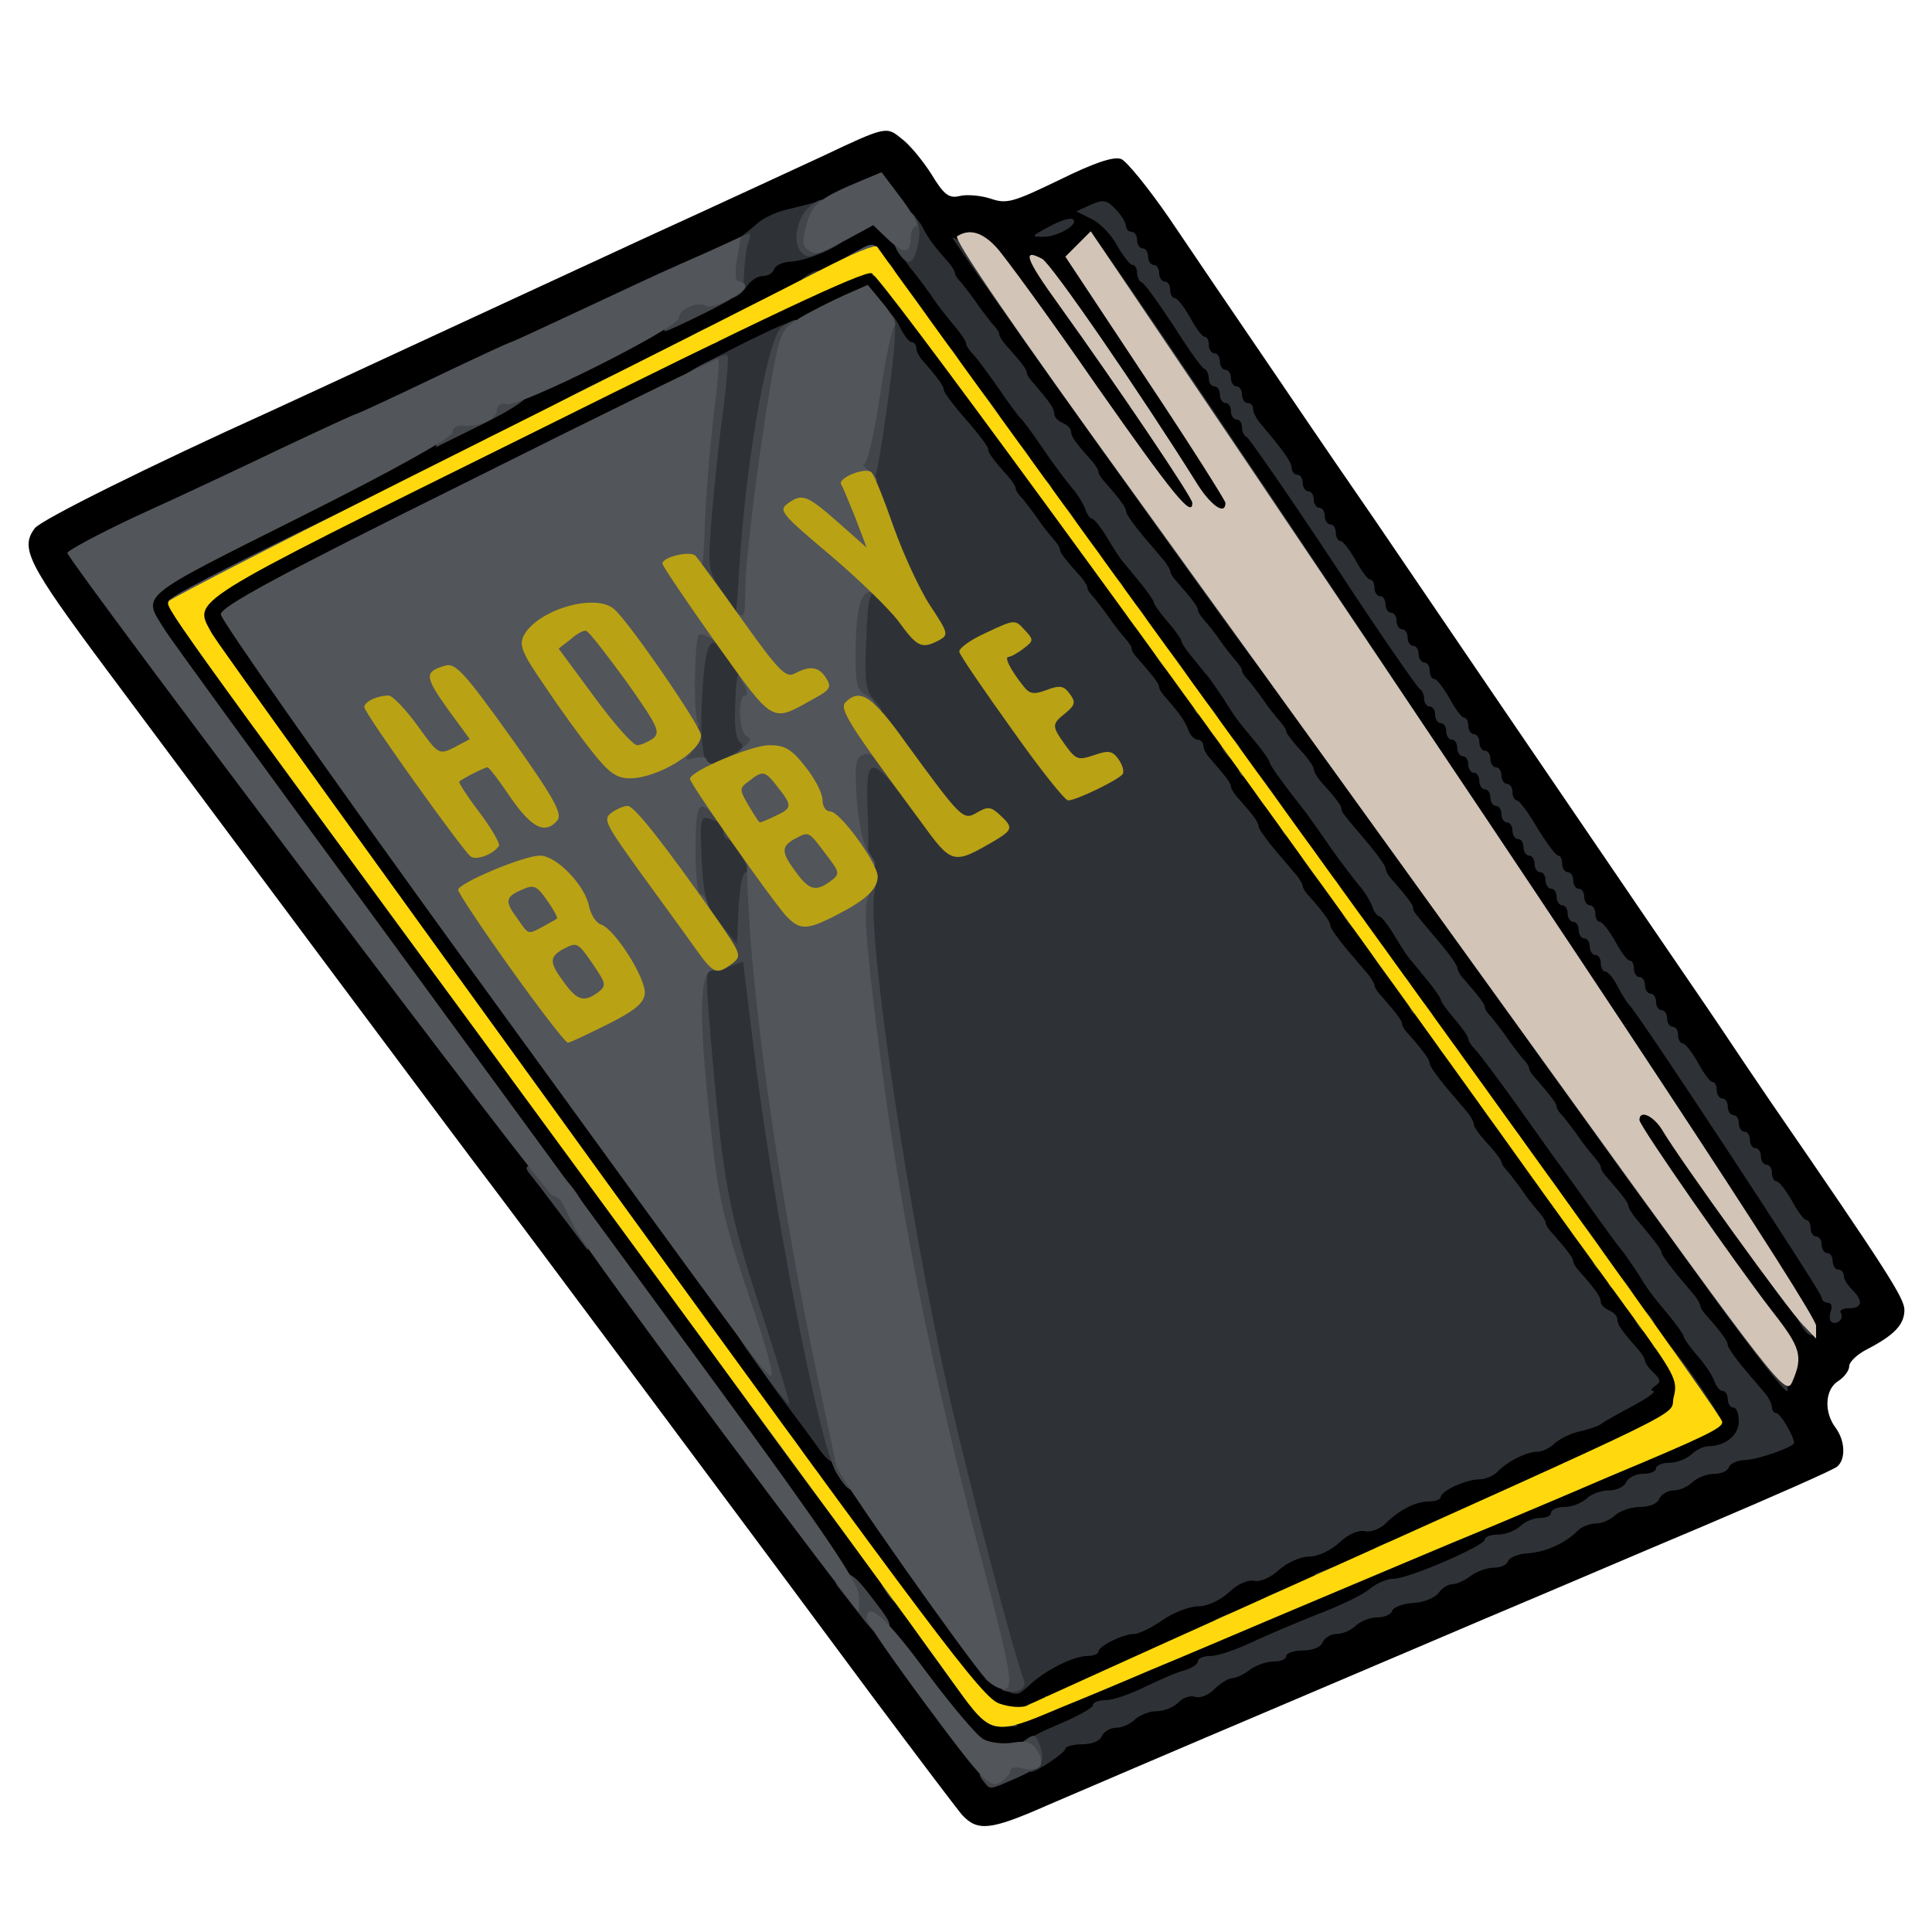 <?xml version="1.0" encoding="utf-8"?>
<!DOCTYPE svg PUBLIC "-//W3C//DTD SVG 1.0//EN" "http://www.w3.org/TR/2001/REC-SVG-20010904/DTD/svg10.dtd">
<svg version="1.0" xmlns="http://www.w3.org/2000/svg" width="50px" height="50px" viewBox="0 0 350 350" preserveAspectRatio="xMidYMid meet">
 <g fill="#000000">
  <path d="M174.3 328.8 c-1.1 -1.3 -8.5 -11.1 -16.5 -21.8 -21.7 -29.3 -65.4 -87.9 -69.3 -93 -3.7 -4.8 -45.3 -60.6 -69.2 -92.7 -14.3 -19.2 -15.7 -22 -13 -25.6 1.1 -1.5 20.8 -11.3 42.7 -21.2 5.2 -2.4 16.7 -7.7 25.5 -11.8 8.8 -4.1 27.5 -12.7 41.5 -19.2 14 -6.4 28.9 -13.3 33 -15.2 11.6 -5.5 11.6 -5.4 14.3 -3.2 1.4 1 3.8 3.9 5.4 6.4 2.3 3.8 3.2 4.5 5.2 4 1.2 -0.3 3.8 -0.1 5.6 0.5 2.9 1 4.1 0.6 12.4 -3.4 6.3 -3.1 9.8 -4.3 11.2 -3.8 1 0.4 4.9 5.2 8.7 10.7 3.7 5.5 12.6 18.6 19.7 29 7.1 10.5 15 22 17.5 25.6 7.4 10.9 31.9 46.9 49.3 72.4 4.9 7.2 10.9 15.9 13.3 19.5 2.4 3.6 6.5 9.7 9.1 13.5 21.2 30.8 24.3 35.7 24.3 37.8 0 2.7 -1.9 4.6 -6.7 7.1 -1.8 0.9 -3.3 2.3 -3.3 3.1 0 0.8 -0.9 2 -2 2.7 -2.4 1.5 -2.6 5.6 -0.5 8.4 1.8 2.4 1.9 5.8 0.3 7.1 -0.7 0.6 -11.6 5.4 -24.3 10.8 -12.6 5.3 -27.5 11.7 -33 14 -5.5 2.3 -25.1 10.7 -43.5 18.5 -18.4 7.8 -37.5 16 -42.4 18.1 -10.2 4.5 -12.5 4.7 -15.3 1.7z m10.7 -27.6 c0 -1.1 6.6 -4.2 9 -4.2 1.1 0 2 -0.4 2 -0.8 0 -1 4.5 -3.2 6.5 -3.2 0.8 0 3.1 -1.1 5.1 -2.5 2 -1.4 4.9 -2.5 6.5 -2.5 1.6 0 3.9 -1.1 5.5 -2.5 1.5 -1.4 3.9 -2.5 5.3 -2.5 1.5 0 3.4 -0.9 4.4 -2 1 -1.2 2.9 -2 4.6 -2 1.8 0 4.1 -1 5.7 -2.5 1.5 -1.4 3.9 -2.5 5.5 -2.5 1.5 0 3.2 -0.6 3.6 -1.4 1.1 -1.8 4.7 -3.6 7.2 -3.6 1.2 0 2.1 -0.4 2.1 -0.8 0 -1.1 4.6 -3.2 7 -3.2 1 0 2.5 -0.6 3.2 -1.3 1.9 -2 5.4 -3.7 7.3 -3.7 0.9 0 2.3 -0.7 3.1 -1.5 0.9 -0.8 2.7 -1.7 4.2 -2.1 1.5 -0.3 3.4 -0.9 4.2 -1.5 0.8 -0.5 3 -1.7 4.8 -2.6 4.2 -2.2 4.2 -2.5 -0.5 -7.8 -0.7 -0.7 -1.3 -1.9 -1.3 -2.5 0 -0.6 -0.7 -1.3 -1.5 -1.6 -0.8 -0.4 -1.5 -1 -1.5 -1.5 0 -0.9 -0.8 -2.1 -3.7 -5.4 -0.7 -0.7 -1.3 -1.6 -1.3 -2 0 -0.6 -1 -1.9 -3.7 -5 -0.7 -0.7 -1.3 -1.6 -1.3 -2 0 -0.4 -0.6 -1.2 -1.2 -1.9 -0.7 -0.8 -2 -2.4 -2.8 -3.6 -0.8 -1.2 -2.1 -2.8 -2.7 -3.6 -0.7 -0.7 -1.3 -1.5 -1.3 -1.9 0 -0.3 -1.1 -1.8 -2.5 -3.3 -1.4 -1.5 -2.5 -3 -2.5 -3.5 0 -0.4 -0.5 -1.3 -1 -2 -0.6 -0.7 -2.4 -2.8 -4 -4.7 -1.6 -1.9 -3 -3.9 -3 -4.3 0 -0.7 -0.9 -2 -3.7 -5.2 -0.7 -0.7 -1.3 -1.6 -1.3 -2 0 -0.6 -1 -1.9 -3.7 -5 -0.7 -0.7 -1.3 -1.6 -1.3 -2 0 -0.3 -0.5 -1.1 -1 -1.8 -0.6 -0.7 -2.4 -2.8 -4 -4.7 -1.6 -1.9 -3 -3.9 -3 -4.3 0 -0.7 -0.9 -2 -3.7 -5.2 -0.7 -0.7 -1.3 -1.6 -1.3 -2 0 -0.3 -0.5 -1.1 -1 -1.8 -0.6 -0.7 -2.4 -2.8 -4 -4.7 -1.6 -1.9 -3 -3.9 -3 -4.3 0 -0.7 -0.9 -2 -3.7 -5.2 -0.7 -0.7 -1.3 -1.6 -1.3 -2 0 -0.6 -1 -1.9 -3.7 -5 -0.7 -0.7 -1.3 -1.8 -1.3 -2.4 0 -0.6 -0.5 -1.1 -1 -1.1 -0.6 0 -1.4 -0.8 -1.7 -1.7 -0.7 -1.8 -1.5 -2.9 -4 -5.8 -0.7 -0.7 -1.3 -1.6 -1.3 -2 0 -0.6 -1 -1.9 -3.7 -5 -0.7 -0.7 -1.3 -1.6 -1.3 -2 0 -0.4 -0.6 -1.2 -1.2 -1.9 -0.7 -0.8 -2 -2.4 -2.8 -3.6 -0.8 -1.2 -2.1 -2.8 -2.7 -3.6 -0.7 -0.7 -1.3 -1.5 -1.3 -1.9 0 -0.6 -1 -1.9 -3.7 -5 -0.7 -0.7 -1.3 -1.6 -1.3 -2 0 -0.4 -0.6 -1.2 -1.2 -1.9 -0.7 -0.8 -2 -2.4 -2.8 -3.6 -0.8 -1.2 -2.1 -2.8 -2.7 -3.6 -0.7 -0.7 -1.3 -1.5 -1.3 -1.9 0 -0.6 -1 -1.9 -3.7 -5 -0.7 -0.7 -1.3 -1.7 -1.3 -2.2 0 -0.4 -1.8 -2.8 -4 -5.3 -2.2 -2.5 -4 -4.9 -4 -5.3 0 -0.7 -0.9 -2 -3.7 -5.2 -0.7 -0.7 -1.3 -1.8 -1.3 -2.4 0 -0.6 -0.3 -1.1 -0.7 -1.1 -0.5 0 -1.9 -1.8 -3.3 -4 -1.3 -2.2 -2.9 -4 -3.5 -4 -1.5 -0.1 -110.5 54.3 -110.5 55.1 0 0.7 100.8 140.2 105.8 146.4 0.4 0.6 2.3 3.3 4.2 6 3.1 4.5 18.7 26.2 24.7 34.3 2.2 2.9 5.3 4.3 5.3 2.4z m110.9 -102.4 c1.4 -0.2 -5.6 -11.4 -32.3 -51.4 -18.8 -28.1 -35.1 -52.4 -36.3 -54 -2.1 -2.7 -2.2 -2.8 -2.3 -0.7 0 1.9 -0.6 2.2 -5 2.5 l-5.1 0.3 7.5 10.5 c4.2 5.8 7.9 11 8.4 11.5 0.4 0.6 6.1 8.4 12.6 17.5 47.9 66.5 50.1 69.4 50.4 66.7 0.2 -1.5 1 -2.7 2.1 -2.9z m-218.4 -121.4 c51.4 -25.9 56 -28.3 55.2 -29.1 -0.4 -0.3 -8.5 3.3 -27.5 12.3 -5.2 2.4 -9.5 4.4 -9.7 4.4 -0.2 0 -6.5 2.9 -14 6.5 -7.5 3.6 -13.8 6.5 -14 6.5 -0.2 0 -5.4 2.4 -11.6 5.4 -6.3 2.9 -14.4 6.8 -18.1 8.5 -3.8 1.7 -9.7 4.5 -13.3 6.1 l-6.6 3.1 2.8 3.9 c2.7 3.7 2.8 3.8 3.3 1.5 0.4 -1.9 9.1 -6.6 53.5 -29.1z m69 -34.8 c6 -2.5 3.9 -3 -3.7 -0.9 -1.9 0.5 -2.5 2.3 -0.8 2.3 0.6 0 2.6 -0.7 4.5 -1.4z"/>
 </g>
 <g fill="#2e3237">
  <path d="M185.7 320.3 c-0.4 -0.3 -0.7 -1.6 -0.7 -2.8 0 -1.8 1.3 -2.8 6.5 -5 3.6 -1.5 6.5 -3.1 6.5 -3.6 0 -0.5 1 -0.9 2.3 -0.9 1.3 0 4.5 -1.1 7.1 -2.4 2.7 -1.3 5.9 -2.7 7.2 -3 1.3 -0.4 2.4 -1.1 2.4 -1.6 0 -0.6 1 -1 2.3 -1 1.3 0 4.5 -1.1 7.3 -2.4 2.7 -1.3 8.2 -3.6 12.2 -5.2 4 -1.5 8.3 -3.6 9.4 -4.6 1.2 -1 3.1 -1.8 4.3 -1.8 2.7 0 16.5 -6 16.5 -7.1 0 -0.5 1.1 -0.9 2.4 -0.9 1.4 0 3.1 -0.7 4 -1.5 0.8 -0.8 2.4 -1.5 3.5 -1.5 1.2 0 2.1 -0.4 2.1 -1 0 -0.5 1.1 -1 2.4 -1 1.4 0 3.1 -0.7 4 -1.5 0.8 -0.8 2.6 -1.5 4.1 -1.5 1.4 0 2.8 -0.7 3.1 -1.5 0.4 -0.8 1.7 -1.5 3 -1.5 1.3 0 2.4 -0.4 2.4 -1 0 -0.5 1.1 -1 2.4 -1 1.4 0 3.1 -0.7 4 -1.5 0.8 -0.8 2.2 -1.5 3.1 -1.5 3 0 5.5 -2 5.5 -4.5 0 -1.4 -0.4 -2.5 -1 -2.5 -0.5 0 -1 -0.7 -1 -1.5 0 -0.8 -0.4 -1.5 -0.9 -1.5 -0.5 0 -1.2 -0.8 -1.5 -1.7 -0.3 -1 -1.7 -3.1 -3.1 -4.7 -1.4 -1.6 -2.5 -3.2 -2.5 -3.5 0 -0.3 -1.1 -1.9 -2.5 -3.6 -3.5 -4.2 -3.8 -4.6 -5.9 -8 -1.1 -1.6 -2.3 -3.4 -2.8 -4 -0.5 -0.5 -3 -4 -5.6 -7.6 -2.6 -3.7 -5.5 -7.7 -6.5 -9 -0.9 -1.3 -4.3 -6 -7.4 -10.4 -3.2 -4.4 -6.3 -8.6 -7 -9.3 -0.7 -0.7 -1.3 -1.6 -1.3 -2 0 -0.4 -1.1 -2 -2.5 -3.6 -1.4 -1.6 -2.5 -3.2 -2.5 -3.5 0 -0.3 -1.1 -1.9 -2.5 -3.6 -1.3 -1.6 -2.8 -3.4 -3.3 -4 -0.4 -0.5 -1.7 -2.5 -2.7 -4.2 -1.1 -1.8 -2.3 -3.3 -2.6 -3.3 -0.4 0 -1 -0.8 -1.3 -1.8 -0.4 -1 -1.4 -2.7 -2.4 -3.8 -0.9 -1.1 -3.3 -4.2 -5.2 -6.9 -1.9 -2.8 -3.8 -5.4 -4.2 -6 -4.1 -5.2 -6.8 -8.9 -6.8 -9.4 0 -0.3 -1.1 -1.9 -2.5 -3.6 -3.5 -4.2 -3.8 -4.6 -5.9 -8 -1.1 -1.6 -2.3 -3.4 -2.8 -4 -0.5 -0.5 -1.7 -2.1 -2.8 -3.4 -1.1 -1.3 -2 -2.7 -2 -3 0 -0.3 -1.1 -1.9 -2.5 -3.5 -1.4 -1.6 -2.5 -3.2 -2.5 -3.5 0 -0.3 -1.1 -1.9 -2.5 -3.6 -1.3 -1.6 -2.8 -3.4 -3.3 -4 -0.4 -0.5 -1.7 -2.5 -2.7 -4.2 -1.1 -1.8 -2.3 -3.3 -2.6 -3.3 -0.4 0 -1 -0.8 -1.3 -1.8 -0.4 -1 -1.4 -2.7 -2.4 -3.8 -0.9 -1.1 -3.3 -4.2 -5.1 -6.9 -1.9 -2.8 -3.7 -5.2 -4 -5.5 -0.4 -0.3 -2.2 -2.7 -4.1 -5.5 -1.9 -2.7 -4 -5.6 -4.7 -6.3 -0.7 -0.7 -1.3 -1.6 -1.3 -2 0 -0.4 -1 -1.9 -2.3 -3.4 -1.2 -1.4 -2.9 -3.6 -3.7 -4.8 -0.8 -1.2 -2.7 -3.8 -4.2 -5.6 -2 -2.7 -2.5 -4.1 -1.9 -6.1 0.9 -3.5 2.7 -4 4.2 -1.2 1.1 2.2 2.1 3.5 4.7 6.4 0.6 0.7 1.2 1.6 1.2 2 0 0.4 0.6 1.2 1.3 1.9 0.6 0.8 1.9 2.4 2.7 3.6 0.8 1.2 2.1 2.8 2.7 3.6 0.7 0.7 1.3 1.5 1.3 1.9 0 0.4 0.6 1.3 1.2 2 2.8 3.1 3.8 4.4 3.8 5 0 0.4 0.6 1.3 1.3 2 2.9 3.4 3.7 4.5 3.7 5.5 0 0.6 0.7 1.3 1.5 1.6 0.8 0.4 1.5 1 1.5 1.5 0 0.9 0.8 2.1 3.8 5.4 0.6 0.7 1.2 1.6 1.2 2 0 0.4 0.6 1.3 1.3 2 2.8 3.2 3.7 4.5 3.7 5.2 0 0.4 1.4 2.4 3 4.3 1.6 1.9 3.4 4 4 4.7 0.5 0.7 1 1.5 1 1.8 0 0.4 0.6 1.3 1.3 2 2.7 3.1 3.7 4.4 3.7 5 0 0.4 0.6 1.2 1.2 1.9 0.7 0.8 2 2.4 2.8 3.6 0.8 1.2 2.1 2.8 2.8 3.6 0.6 0.7 1.2 1.5 1.2 1.9 0 0.4 0.6 1.2 1.3 1.9 0.6 0.8 1.9 2.4 2.7 3.6 0.8 1.2 2.1 2.8 2.8 3.6 0.6 0.7 1.2 1.5 1.2 1.9 0 0.3 1.1 1.8 2.5 3.3 1.4 1.5 2.5 3.1 2.5 3.5 0 0.5 0.6 1.5 1.2 2.2 2.7 3 3.8 4.4 3.8 5 0 0.6 0.1 0.7 5 6.5 1.6 1.9 3 3.9 3 4.3 0 0.5 0.6 1.5 1.3 2.2 2.6 3 3.7 4.4 3.7 5 0 0.6 0.1 0.7 5 6.5 1.6 1.9 3 3.9 3 4.3 0 0.5 0.6 1.5 1.3 2.2 2.7 3.1 3.7 4.4 3.7 5 0 0.4 0.6 1.2 1.3 1.9 0.6 0.8 1.9 2.4 2.7 3.6 0.8 1.2 2.1 2.8 2.7 3.6 0.7 0.7 1.3 1.5 1.3 1.9 0 0.4 0.6 1.3 1.3 2 2.7 3.1 3.7 4.4 3.7 5 0 0.4 0.6 1.2 1.3 1.9 0.6 0.8 1.9 2.4 2.7 3.6 0.8 1.2 2.1 2.8 2.8 3.6 0.6 0.7 1.2 1.5 1.2 1.9 0 0.4 0.6 1.3 1.3 2 2.6 3 3.7 4.4 3.7 5 0 0.3 0.5 1.1 1 1.8 3.7 4.4 5 6.1 5 6.6 0 0.5 1.7 2.8 6 7.8 0.5 0.7 1 1.5 1 1.8 0 0.4 0.6 1.3 1.3 2 2.8 3.2 3.7 4.5 3.7 5.2 0 0.4 1.4 2.4 3 4.3 1.6 1.9 3.4 4 4 4.7 0.5 0.7 1 1.7 1 2.3 0 0.5 0.4 1 0.8 1 0.7 0 3.2 4.2 3.2 5.4 0 0.7 -6.4 3 -8.8 3.1 -1.4 0 -2.7 0.6 -3 1.3 -0.2 0.7 -1.4 1.2 -2.7 1.2 -1.3 0 -3 0.7 -3.9 1.5 -0.8 0.8 -2.3 1.5 -3.4 1.5 -1.1 0 -2.2 0.7 -2.6 1.5 -0.3 0.9 -1.8 1.5 -3.5 1.5 -1.6 0 -3.6 0.7 -4.5 1.5 -0.8 0.8 -2.4 1.5 -3.5 1.5 -1.1 0 -2.6 0.6 -3.3 1.3 -2.2 2.3 -5.9 3.9 -9.1 4.1 -1.7 0.1 -3.3 0.8 -3.5 1.4 -0.2 0.7 -1.4 1.2 -2.6 1.2 -1.2 0 -3.1 0.7 -4.2 1.5 -1 0.8 -2.5 1.5 -3.3 1.5 -0.8 0 -1.9 0.7 -2.5 1.6 -0.7 0.9 -2.7 1.7 -4.6 1.8 -1.9 0.1 -3.6 0.8 -3.8 1.4 -0.2 0.7 -1.4 1.2 -2.7 1.2 -1.3 0 -3 0.7 -3.9 1.5 -0.8 0.8 -2.3 1.5 -3.4 1.5 -1.1 0 -2.2 0.7 -2.6 1.5 -0.3 0.9 -1.8 1.5 -3.6 1.5 -1.6 0 -3 0.5 -3 1 0 0.6 -1 1 -2.3 1 -1.3 0 -3.2 0.7 -4.3 1.5 -1 0.8 -2.5 1.5 -3.1 1.5 -0.7 0 -2.2 0.9 -3.3 2 -1.1 1.1 -2.6 1.7 -3.5 1.4 -0.8 -0.3 -2.2 0.1 -3 1 -0.9 0.9 -2.7 1.6 -4 1.6 -1.3 0 -3 0.7 -3.9 1.5 -0.8 0.8 -2.3 1.5 -3.4 1.5 -1.1 0 -2.2 0.7 -2.6 1.5 -0.3 0.9 -1.8 1.5 -3.6 1.5 -1.6 0 -3 0.4 -3 0.8 0 0.7 -5.2 4.2 -6.2 4.2 -0.3 0 -0.8 -0.3 -1.1 -0.7z"/>
  <path d="M185.3 310.5 c0 -0.8 0.6 -1.6 1.4 -1.9 0.7 -0.3 1.3 -0.1 1.3 0.4 0 0.5 0.7 0.7 1.6 0.3 1.3 -0.5 1.3 -0.8 0.2 -1.5 -0.9 -0.6 -0.6 -0.7 0.8 -0.3 1.3 0.3 2.8 0 3.7 -1 0.9 -0.8 2.4 -1.5 3.5 -1.5 1 0 4 -1.1 6.6 -2.4 2.7 -1.3 5.9 -2.7 7.2 -3 1.3 -0.4 2.4 -1.1 2.4 -1.6 0 -0.6 1 -1 2.3 -1 1.3 0 4.5 -1.1 7.3 -2.4 2.7 -1.3 7 -3.2 9.7 -4.1 3.3 -1.3 4.7 -2.3 4.7 -3.6 0 -1.1 0.2 -1.9 0.4 -1.9 0.2 0 2.1 -0.7 4.2 -1.5 3.7 -1.5 3.8 -1.5 1.9 0.1 l-2 1.7 2 -0.8 c1.1 -0.4 3.6 -1.1 5.5 -1.5 5.5 -1.2 7 -2.1 7 -4.1 0 -1.6 0.8 -1.9 4.5 -1.9 2.5 0 4.5 -0.4 4.5 -1 0 -0.5 1.1 -1 2.4 -1 1.4 0 3.1 -0.7 4 -1.5 0.8 -0.8 2.4 -1.5 3.5 -1.5 1.2 0 2.1 -0.4 2.1 -1 0 -0.5 1.1 -1 2.4 -1 1.4 0 3.1 -0.7 4 -1.5 0.8 -0.8 2.6 -1.5 4.1 -1.5 1.4 0 2.8 -0.7 3.1 -1.5 0.4 -0.8 1.7 -1.5 3 -1.5 1.3 0 2.4 -0.4 2.4 -1 0 -0.5 1.1 -1 2.4 -1 1.4 0 3.1 -0.7 4 -1.5 0.8 -0.8 2.4 -1.5 3.6 -1.5 2.2 0 3.9 -2.8 2.3 -3.9 -0.5 -0.3 -1.8 -2 -2.8 -3.8 -1 -1.8 -2.2 -3 -2.6 -2.7 -1.1 0.6 -3 -3.1 -2.1 -4.1 0.4 -0.5 0.2 -0.5 -0.5 -0.1 -1.5 0.8 -2.8 -1.3 -1.5 -2.6 0.6 -0.6 2.9 1.8 6.6 7 3.1 4.4 5.6 8.4 5.6 8.9 0 1.2 -0.7 1.5 -46 20.6 -25.2 10.6 -53 22.3 -61 25.7 -7 3 -19.2 8 -19.5 8 -0.1 0 -0.2 -0.7 -0.2 -1.5z"/>
  <path d="M182.3 306.3 c-0.7 -0.2 -1.3 -1.1 -1.3 -1.8 0 -0.7 -2 -8.9 -4.5 -18.2 -13 -48.6 -20.8 -96 -22.2 -135 l-0.6 -18.3 2.3 0 2.4 0 -2.8 -2.9 -2.7 -2.8 0.8 -11.4 0.8 -11.4 3.2 -0.3 3.2 -0.3 -2.4 -6.6 c-3 -7.8 -3.1 -13.3 -0.7 -28.7 1.8 -11.3 3.2 -13.8 5.3 -9.2 0.7 1.4 1.6 2.6 2.1 2.6 0.4 0 0.8 0.5 0.8 1.1 0 0.6 0.6 1.7 1.3 2.4 2.8 3.2 3.7 4.5 3.7 5.2 0 0.4 1.8 2.8 4 5.3 2.2 2.5 4 4.9 4 5.3 0 0.7 0.9 2 3.8 5.2 0.6 0.7 1.2 1.6 1.2 2 0 0.4 0.6 1.2 1.3 1.9 0.6 0.8 1.9 2.4 2.7 3.6 0.8 1.2 2.1 2.8 2.8 3.6 0.6 0.7 1.2 1.5 1.2 1.9 0 0.6 1 1.9 3.8 5 0.6 0.7 1.2 1.6 1.2 2 0 0.4 0.6 1.2 1.3 1.9 0.6 0.8 1.9 2.4 2.7 3.6 0.8 1.2 2.1 2.8 2.8 3.6 0.6 0.7 1.2 1.5 1.2 1.9 0 0.4 0.6 1.3 1.3 2 2.7 3.1 3.7 4.4 3.7 5 0 0.4 0.6 1.3 1.3 2 2.5 2.9 3.3 4 4 5.8 0.3 0.9 1.1 1.7 1.7 1.7 0.5 0 1 0.5 1 1.1 0 0.6 0.6 1.7 1.3 2.4 2.7 3.1 3.7 4.4 3.7 5 0 0.4 0.6 1.3 1.2 2 2.9 3.2 3.8 4.5 3.8 5.2 0 0.4 1.4 2.4 3 4.3 1.6 1.9 3.4 4 4 4.7 0.5 0.7 1 1.5 1 1.8 0 0.4 0.6 1.3 1.3 2 2.8 3.2 3.7 4.5 3.7 5.2 0 0.4 1.4 2.4 3 4.3 1.6 1.9 3.4 4 4 4.7 0.5 0.7 1 1.5 1 1.8 0 0.4 0.6 1.3 1.3 2 2.7 3.1 3.7 4.4 3.7 5 0 0.4 0.6 1.3 1.3 2 2.8 3.2 3.7 4.5 3.7 5.2 0 0.4 1.4 2.4 3 4.3 1.6 1.9 3.4 4 4 4.7 0.5 0.7 1 1.6 1 2 0 0.5 1.1 2 2.5 3.5 1.4 1.5 2.5 3 2.5 3.3 0 0.4 0.6 1.2 1.3 1.9 0.6 0.8 1.9 2.4 2.7 3.6 0.8 1.2 2.1 2.8 2.8 3.6 0.6 0.7 1.2 1.5 1.2 1.9 0 0.4 0.6 1.3 1.3 2 2.7 3.1 3.7 4.4 3.7 5 0 0.4 0.6 1.3 1.3 2 2.9 3.3 3.7 4.5 3.7 5.4 0 0.5 0.7 1.1 1.5 1.5 0.8 0.3 1.5 1 1.5 1.6 0 1 0.8 2.1 3.8 5.5 0.6 0.7 1.2 1.6 1.2 2 0 0.4 0.7 1.4 1.6 2.2 1.3 1.3 1.3 1.7 0.2 2.4 -0.7 0.5 -0.8 0.9 -0.3 0.9 0.6 0.1 -1 1.2 -3.5 2.6 -2.5 1.3 -5.2 2.8 -6 3.4 -0.8 0.5 -2.7 1.1 -4.2 1.4 -1.5 0.4 -3.3 1.3 -4.2 2.1 -0.8 0.8 -2.2 1.5 -3.1 1.5 -1.9 0 -5.4 1.7 -7.3 3.7 -0.7 0.7 -2.2 1.3 -3.2 1.3 -2.4 0 -7 2.1 -7 3.2 0 0.4 -0.9 0.8 -2.1 0.8 -2.4 0 -5.4 1.5 -7.9 4 -1 1 -2.7 1.6 -3.7 1.4 -1.1 -0.3 -3 0.5 -4.6 2 -1.6 1.5 -4 2.6 -5.6 2.6 -1.6 0 -3.9 1.1 -5.4 2.4 -1.5 1.4 -3.4 2.2 -4.4 2 -1.1 -0.3 -3 0.5 -4.6 2 -1.6 1.5 -4 2.6 -5.6 2.6 -1.6 0 -4.5 1.1 -6.5 2.5 -2 1.4 -4.3 2.5 -5.1 2.5 -2 0 -6.5 2.2 -6.5 3.2 0 0.4 -0.9 0.8 -2 0.8 -2.5 0 -7.5 2.5 -10.3 5.1 -2.2 2 -2.4 2.1 -4.4 1.2z"/>
  <path d="M220 293.6 c0 -0.2 1.5 -0.9 3.3 -1.5 2.9 -1 3 -0.9 1.3 0.4 -1.8 1.4 -4.6 2 -4.6 1.1z"/>
  <path d="M229 289.6 c0 -0.2 1.5 -0.9 3.3 -1.5 2.9 -1 3 -0.9 1.3 0.4 -1.8 1.4 -4.6 2 -4.6 1.1z"/>
  <path d="M249 280.6 c0 -0.2 1.5 -0.9 3.3 -1.5 2.9 -1 3 -0.9 1.3 0.4 -1.8 1.4 -4.6 2 -4.6 1.1z"/>
  <path d="M142.3 261.4 c-1.3 -2 -2.3 -4 -2.3 -4.6 0 -1.2 5.9 6.2 6 7.5 0 1.7 -1.6 0.4 -3.7 -2.9z"/>
  <path d="M148.6 262.8 c-0.9 -1.3 -4.3 -5.9 -7.6 -10.3 -3.2 -4.4 -5.7 -8.1 -5.5 -8.3 0.2 -0.2 -0.8 -3.8 -2.1 -8 -1.3 -4.2 -3.1 -10.6 -3.9 -14.2 -1.6 -7.2 -4.5 -35.2 -4.5 -44.2 0 -5.3 0.2 -5.8 2.2 -5.8 2.1 0 2.1 0 -0.3 -2.6 -2.2 -2.3 -2.4 -3.5 -2.7 -13.5 l-0.4 -10.9 3.5 0 c4.5 0 6.7 0.9 6.7 2.6 0 0.8 0.4 1.4 0.8 1.4 0.4 0 1.5 1.3 2.5 2.9 1.8 3.2 2.3 9.1 0.7 9.1 -1.5 0 -1.2 4.8 1.5 26.1 2.9 22.2 5.3 36.5 9.5 56.2 4.1 18.9 3.9 25.3 -0.4 19.5z"/>
  <path d="M311 235.8 c-6.8 -9.5 -12.8 -17.7 -13.3 -18.3 -0.4 -0.5 -10.5 -14.5 -22.3 -31 -11.9 -16.5 -27.3 -37.9 -34.2 -47.5 -7 -9.6 -13 -17.9 -13.4 -18.5 -4 -4.9 -55.5 -77.1 -55.2 -77.4 0.4 -0.4 3.4 2.5 3.4 3.4 0 0.4 0.6 1.2 1.3 1.9 0.6 0.8 1.9 2.4 2.7 3.6 0.8 1.2 2.1 2.8 2.8 3.6 0.6 0.7 1.2 1.5 1.2 1.9 0 0.4 0.6 1.3 1.2 2 2.8 3.1 3.8 4.4 3.8 5 0 0.4 0.6 1.3 1.2 2 2.6 2.9 3.4 4 4.1 5.8 0.3 0.9 1.1 1.7 1.7 1.7 0.5 0 1 0.5 1 1.1 0 0.6 0.6 1.7 1.2 2.4 2.8 3.1 3.8 4.4 3.8 5 0 0.4 0.6 1.3 1.3 2 2.8 3.2 3.7 4.5 3.7 5.2 0 0.4 1.4 2.4 3 4.3 1.6 1.9 3.4 4 4 4.7 0.5 0.7 1 1.5 1 1.8 0 0.4 0.6 1.3 1.2 2 2.7 3 3.8 4.4 3.8 5 0 0.3 0.5 1.1 1 1.8 3.9 4.6 5 6.1 5 6.9 0 0.4 1.1 0.8 2.5 0.8 2.1 0 2.5 0.5 2.5 3.1 0 1.7 0.6 3.7 1.3 4.4 2.6 3 3.7 4.4 3.7 5 0 0.3 1.1 1.8 2.5 3.3 1.4 1.5 2.5 3.1 2.5 3.5 0 0.5 0.6 1.5 1.3 2.2 2.6 3 3.7 4.4 3.7 5 0 0.6 0.1 0.7 5 6.5 1.6 1.9 3 3.9 3 4.3 0 0.5 0.6 1.5 1.3 2.2 2.6 3 3.7 4.4 3.7 5 0 0.6 0.1 0.7 5 6.5 1.6 1.9 3 3.9 3 4.3 0 0.7 0.9 2 3.8 5.2 0.6 0.7 1.2 1.6 1.2 2 0 0.4 0.6 1.2 1.3 1.9 0.6 0.8 1.9 2.4 2.7 3.6 0.8 1.2 2.1 2.8 2.8 3.6 0.6 0.7 1.2 1.5 1.2 1.9 0 0.4 0.6 1.3 1.3 2 2.7 3.1 3.7 4.4 3.7 5 0 0.4 0.6 1.2 1.3 1.9 0.6 0.8 1.9 2.4 2.7 3.6 0.8 1.2 2.1 2.8 2.8 3.6 0.6 0.7 1.2 1.7 1.2 2.3 0 0.6 0.4 1.1 0.9 1.1 0.5 0 1.3 0.9 1.6 2 0.4 1.3 1.5 2 3.1 2 2.1 0 2.4 0.5 2.4 3.5 0 1.9 0.4 3.5 0.9 3.5 0.5 0 1.2 0.8 1.5 1.8 0.5 1.5 1.9 3.4 6.6 8.9 0.5 0.7 1 1.5 1 1.8 0 0.4 0.6 1.3 1.3 2 2.8 3.2 3.7 4.5 3.7 5.2 0 0.4 1.4 2.4 3 4.3 1.6 1.9 3.5 4.1 4.1 4.8 0.6 0.7 0.9 1.7 0.7 2.2 -0.2 0.6 -5.9 -6.8 -12.8 -16.2z"/>
  <path d="M297 240.5 c-0.9 -1.1 -1 -1.9 -0.3 -2.6 0.7 -0.7 1.4 -0.5 2.3 0.6 0.9 1.1 1 1.9 0.3 2.6 -0.7 0.7 -1.4 0.5 -2.3 -0.6z"/>
  <path d="M326.3 240.1 c-0.9 -1.4 -0.9 -2.1 -0.1 -2.3 0.9 -0.3 -31.8 -50.9 -34.1 -52.8 -0.3 -0.3 -1.2 -1.7 -2 -3.2 -0.8 -1.6 -1.8 -2.8 -2.3 -2.8 -0.4 0 -0.8 -0.7 -0.8 -1.5 0 -0.8 -0.4 -1.5 -1 -1.5 -0.5 0 -1 -0.7 -1 -1.5 0 -0.8 -0.4 -1.5 -1 -1.5 -0.5 0 -1 -0.7 -1 -1.5 0 -0.8 -0.4 -1.5 -1 -1.5 -0.5 0 -1 -0.7 -1 -1.5 0 -0.8 -0.4 -1.5 -1 -1.5 -0.5 0 -1 -0.7 -1 -1.5 0 -0.8 -0.4 -1.5 -1 -1.5 -0.5 0 -1 -0.7 -1 -1.5 0 -0.8 -0.4 -1.5 -1 -1.5 -0.5 0 -1 -0.7 -1 -1.5 0 -0.8 -0.4 -1.5 -1 -1.5 -0.5 0 -1 -0.7 -1 -1.5 0 -0.8 -0.4 -1.5 -1 -1.5 -0.5 0 -1 -0.7 -1 -1.5 0 -0.8 -0.4 -1.5 -1 -1.5 -0.5 0 -1 -0.7 -1 -1.5 0 -0.8 -0.4 -1.5 -1 -1.5 -0.5 0 -1 -0.7 -1 -1.5 0 -0.8 -0.4 -1.5 -1 -1.5 -0.5 0 -1 -0.7 -1 -1.5 0 -0.8 -0.4 -1.5 -1 -1.5 -0.5 0 -1 -0.7 -1 -1.5 0 -0.8 -0.4 -1.5 -1 -1.5 -0.5 0 -1 -0.7 -1 -1.5 0 -0.8 -0.4 -1.5 -1 -1.5 -0.5 0 -1 -0.7 -1 -1.5 0 -0.8 -0.4 -1.5 -1 -1.5 -0.5 0 -1 -0.7 -1 -1.5 0 -0.8 -0.4 -1.5 -1 -1.5 -0.5 0 -1 -0.6 -1 -1.4 0 -0.8 -0.3 -1.6 -0.7 -1.8 -0.5 -0.1 -3 -3.6 -5.7 -7.5 -3.1 -4.8 -5.5 -7.3 -6.7 -7.3 -1.4 0 -1.9 -0.7 -1.9 -3 0 -2.3 -0.4 -3 -2 -3 -1.6 0 -2 -0.7 -2 -3 0 -2.1 -2 -6 -6.2 -12.3 -3.4 -5.1 -6.5 -9.3 -7 -9.5 -0.4 -0.2 -0.8 -1 -0.8 -1.8 0 -0.8 -0.4 -1.4 -1 -1.4 -0.5 0 -1 -0.7 -1 -1.5 0 -0.8 -0.4 -1.5 -1 -1.5 -0.5 0 -1 -0.7 -1 -1.5 0 -0.8 -0.4 -1.5 -1 -1.5 -0.5 0 -1 -0.6 -1 -1.4 0 -0.8 -0.4 -1.6 -0.8 -1.8 -0.5 -0.1 -3 -3.7 -5.6 -7.8 -2.7 -4.1 -5.2 -7.6 -5.7 -7.8 -0.5 -0.2 -0.9 -1 -0.9 -1.8 0 -0.8 -0.4 -1.4 -0.8 -1.4 -0.5 0 -1.7 -1.6 -2.8 -3.5 -2.1 -3.9 -2.4 -4 -4.4 -2.2 -0.8 0.6 -0.6 0.2 0.5 -1.1 1 -1.2 2.2 -1.9 2.5 -1.5 5.4 6 131 195.2 131 197.3 0 2.5 -1.2 2.6 -2.7 0.1z"/>
  <path d="M331.7 239.4 c-0.3 -0.3 -0.3 -1.2 0 -2 0.3 -0.8 0 -1.4 -0.6 -1.4 -0.6 0 -1.1 -0.5 -1.1 -1 0 -0.9 -33.5 -51.9 -34.9 -53 -0.3 -0.3 -1.2 -1.7 -2 -3.2 -0.8 -1.6 -1.8 -2.8 -2.3 -2.8 -0.4 0 -0.8 -0.7 -0.8 -1.5 0 -0.8 -0.4 -1.5 -1 -1.5 -0.5 0 -1 -0.7 -1 -1.5 0 -0.8 -0.4 -1.5 -1 -1.5 -0.5 0 -1 -0.7 -1 -1.5 0 -0.8 -0.4 -1.5 -1 -1.5 -0.5 0 -1 -0.7 -1 -1.5 0 -0.8 -0.4 -1.5 -1 -1.5 -0.5 0 -1 -0.7 -1 -1.5 0 -0.8 -0.4 -1.5 -1 -1.5 -0.5 0 -1 -0.7 -1 -1.5 0 -0.8 -0.4 -1.5 -1 -1.5 -0.5 0 -1 -0.7 -1 -1.5 0 -0.8 -0.4 -1.5 -1 -1.5 -0.5 0 -1 -0.7 -1 -1.5 0 -0.8 -0.4 -1.5 -1 -1.5 -0.5 0 -1 -0.7 -1 -1.5 0 -0.8 -0.4 -1.5 -1 -1.5 -0.5 0 -1 -0.7 -1 -1.5 0 -0.8 -0.4 -1.5 -1 -1.5 -0.5 0 -1 -0.7 -1 -1.5 0 -0.8 -0.4 -1.5 -1 -1.5 -0.5 0 -1 -0.7 -1 -1.5 0 -0.8 -0.4 -1.5 -1 -1.5 -0.5 0 -1 -0.7 -1 -1.5 0 -0.8 -0.4 -1.5 -1 -1.5 -0.5 0 -1 -0.7 -1 -1.5 0 -0.8 -0.4 -1.5 -1 -1.5 -0.5 0 -1 -0.7 -1 -1.5 0 -0.8 -0.4 -1.5 -1 -1.5 -0.5 0 -1 -0.7 -1 -1.5 0 -0.8 -0.4 -1.5 -1 -1.5 -0.5 0 -1 -0.6 -1 -1.4 0 -0.8 -0.4 -1.6 -0.8 -1.8 -0.4 -0.2 -7.5 -10.4 -15.6 -22.8 -8.2 -12.4 -15.3 -22.6 -15.7 -22.8 -0.5 -0.2 -0.9 -1 -0.9 -1.8 0 -0.8 -0.4 -1.4 -1 -1.4 -0.5 0 -1 -0.7 -1 -1.5 0 -0.8 -0.4 -1.5 -1 -1.5 -0.5 0 -1 -0.7 -1 -1.5 0 -0.8 -0.4 -1.5 -1 -1.5 -0.5 0 -1 -0.6 -1 -1.4 0 -0.8 -0.4 -1.6 -0.8 -1.8 -0.5 -0.1 -3 -3.7 -5.6 -7.8 -2.7 -4.1 -5.2 -7.6 -5.7 -7.8 -0.5 -0.2 -0.9 -1 -0.9 -1.8 0 -0.8 -0.4 -1.4 -0.8 -1.4 -0.5 0 -1.7 -1.6 -2.8 -3.5 -1 -1.9 -3.1 -4.1 -4.6 -4.8 l-2.8 -1.4 2.6 -1.2 c2.3 -1 2.9 -0.9 4.5 0.8 1.1 1.1 1.9 2.5 1.9 3.1 0 0.5 0.5 1 1 1 0.6 0 1 0.7 1 1.5 0 0.8 0.5 1.5 1 1.5 0.6 0 1 0.7 1 1.5 0 0.8 0.5 1.5 1 1.5 0.6 0 1 0.7 1 1.5 0 0.8 0.5 1.5 1 1.5 0.6 0 1 0.7 1 1.5 0 0.8 0.4 1.5 0.8 1.5 0.5 0 1.7 1.6 2.8 3.5 1 1.9 2.2 3.5 2.6 3.5 0.5 0 0.8 0.7 0.8 1.5 0 0.8 0.5 1.5 1 1.5 0.6 0 1 0.7 1 1.5 0 0.8 0.5 1.5 1 1.5 0.6 0 1 0.7 1 1.5 0 0.8 0.5 1.5 1 1.5 0.6 0 1 0.7 1 1.5 0 0.8 0.5 1.5 1 1.5 0.6 0 1 0.5 1 1 0 0.6 0.5 1.6 1 2.3 4.7 5.6 6 7.4 6 8.5 0 0.6 0.5 1.2 1 1.2 0.6 0 1 0.7 1 1.5 0 0.8 0.5 1.5 1 1.5 0.6 0 1 0.7 1 1.5 0 0.8 0.5 1.5 1 1.5 0.6 0 1 0.7 1 1.5 0 0.8 0.5 1.5 1 1.5 0.6 0 1 0.7 1 1.5 0 0.8 0.4 1.5 0.8 1.5 0.5 0 1.7 1.6 2.8 3.5 1 1.9 2.2 3.5 2.6 3.5 0.5 0 0.8 0.7 0.8 1.5 0 0.8 0.5 1.5 1 1.5 0.6 0 1 0.7 1 1.5 0 0.8 0.5 1.5 1 1.5 0.6 0 1 0.7 1 1.5 0 0.8 0.5 1.5 1 1.5 0.6 0 1 0.7 1 1.5 0 0.8 0.5 1.5 1 1.5 0.6 0 1 0.7 1 1.5 0 0.8 0.5 1.5 1 1.5 0.6 0 1 0.7 1 1.5 0 0.8 0.4 1.5 0.8 1.5 0.5 0 1.7 1.6 2.8 3.5 1 1.9 2.2 3.5 2.6 3.5 0.5 0 0.8 0.7 0.8 1.5 0 0.8 0.5 1.5 1 1.5 0.6 0 1 0.7 1 1.5 0 0.8 0.5 1.5 1 1.5 0.6 0 1 0.7 1 1.5 0 0.8 0.5 1.5 1 1.5 0.6 0 1 0.7 1 1.5 0 0.8 0.5 1.5 1 1.5 0.6 0 1 0.7 1 1.5 0 0.8 0.4 1.5 0.8 1.5 0.4 0 2.1 2.2 3.7 5 1.7 2.7 3.3 5 3.8 5 0.4 0 0.7 0.7 0.7 1.5 0 0.8 0.5 1.5 1 1.5 0.6 0 1 0.7 1 1.5 0 0.8 0.5 1.5 1 1.5 0.6 0 1 0.7 1 1.5 0 0.8 0.5 1.5 1 1.5 0.6 0 1 0.7 1 1.5 0 0.8 0.4 1.5 0.8 1.5 0.5 0 1.7 1.6 2.8 3.5 1 1.9 2.2 3.5 2.6 3.5 0.5 0 0.8 0.7 0.8 1.5 0 0.8 0.5 1.5 1 1.5 0.6 0 1 0.7 1 1.5 0 0.8 0.5 1.5 1 1.5 0.6 0 1 0.7 1 1.5 0 0.8 0.5 1.5 1 1.5 0.6 0 1 0.7 1 1.5 0 0.8 0.5 1.5 1 1.5 0.6 0 1 0.7 1 1.5 0 0.8 0.4 1.5 0.8 1.5 0.5 0 1.7 1.6 2.8 3.5 1 1.9 2.2 3.5 2.6 3.5 0.5 0 0.8 0.7 0.8 1.5 0 0.8 0.5 1.5 1 1.5 0.6 0 1 0.7 1 1.5 0 0.8 0.5 1.5 1 1.5 0.6 0 1 0.7 1 1.5 0 0.8 0.5 1.5 1 1.5 0.6 0 1 0.7 1 1.5 0 0.8 0.5 1.5 1 1.5 0.6 0 1 0.7 1 1.5 0 0.8 0.5 1.5 1 1.5 0.6 0 1 0.7 1 1.5 0 0.8 0.4 1.5 0.8 1.5 0.5 0 1.7 1.6 2.8 3.5 1 1.9 2.2 3.5 2.6 3.5 0.5 0 0.8 0.7 0.8 1.5 0 0.8 0.5 1.5 1 1.5 0.6 0 1 0.7 1 1.5 0 0.8 0.5 1.5 1 1.5 0.6 0 1 0.7 1 1.5 0 0.8 0.5 1.5 1 1.5 0.6 0 1 0.5 1 1.1 0 0.6 0.7 1.7 1.5 2.5 2.1 2.1 1.9 3.4 -0.6 3.4 -1.1 0 -1.8 0.4 -1.4 0.9 0.6 1.1 -0.9 2.3 -1.8 1.5z"/>
  <desc>cursor-land.com</desc><path d="M294.1 236.2 c-0.6 -1 -0.7 -2.3 -0.3 -2.7 0.4 -0.5 0.2 -0.5 -0.5 -0.1 -1.5 0.8 -2.8 -1.3 -1.5 -2.6 0.6 -0.6 1.7 0.1 3.2 2.2 1.5 2.2 1.9 3.5 1.2 4.2 -0.7 0.7 -1.3 0.4 -2.1 -1z"/>
  <path d="M289.1 229.6 c-0.7 -0.8 -0.9 -2.1 -0.5 -2.7 0.4 -0.7 0.3 -0.9 -0.3 -0.6 -1.4 0.9 -5.7 -5.3 -4.5 -6.5 0.6 -0.6 2.3 0.9 4.7 4.2 2.5 3.3 3.4 5.5 2.8 6.1 -0.6 0.6 -1.4 0.5 -2.2 -0.5z"/>
  <path d="M280.1 216.9 c-1.5 -2 -2 -3.4 -1.3 -4.1 0.6 -0.6 1.7 0.1 3.2 2.2 3 4.3 1.2 6.1 -1.9 1.9z"/>
  <path d="M276.1 211.2 c-0.6 -1 -0.7 -2.3 -0.3 -2.7 0.4 -0.3 0.2 -0.5 -0.4 -0.3 -1.7 0.5 -10.8 -12.2 -9.6 -13.4 1.2 -1.2 5.6 4.7 4.6 6.3 -0.4 0.7 -0.3 0.9 0.4 0.6 1.5 -1 8.7 9.2 7.4 10.5 -0.7 0.7 -1.3 0.4 -2.1 -1z"/>
  <path d="M261 190.3 c-1.8 -2.7 -3.3 -5.3 -3.3 -6 0 -0.7 -0.4 -1 -0.8 -0.7 -1.2 0.7 -2.2 -1.7 -1.1 -2.8 1.2 -1.2 5.6 4.7 4.6 6.3 -0.4 0.7 -0.3 0.9 0.4 0.5 1.4 -0.9 5.7 5.3 4.5 6.5 -0.6 0.6 -2.2 -0.9 -4.3 -3.8z"/>
  <path d="M250.6 175.9 c-2.5 -3.3 -3.5 -5.4 -2.8 -6.1 1.2 -1.2 5.6 4.7 4.6 6.3 -0.4 0.7 -0.3 0.9 0.3 0.6 1.5 -0.9 3.9 2.1 2.7 3.3 -0.6 0.6 -2.4 -0.9 -4.8 -4.1z"/>
  <path d="M244.1 167 c-1.2 -1.7 -1.9 -3.5 -1.6 -4 0.9 -1.5 2.7 0 2.1 1.7 -0.3 0.8 -0.2 1.2 0.3 0.9 1.4 -0.9 3.6 2.3 2.5 3.4 -0.7 0.7 -1.8 -0.1 -3.3 -2z"/>
  <path d="M237.6 157.9 c-2.5 -3.3 -3.5 -5.4 -2.8 -6.1 1.2 -1.2 5.6 4.7 4.6 6.3 -0.4 0.7 -0.3 0.9 0.3 0.6 1.5 -0.9 3.9 2.1 2.7 3.3 -0.6 0.6 -2.4 -0.9 -4.8 -4.1z"/>
  <path d="M232.1 150.2 c-0.6 -1 -0.7 -2.3 -0.3 -2.7 0.4 -0.5 0.2 -0.5 -0.4 -0.2 -1.2 0.7 -4.7 -3.8 -4.7 -6 0 -0.7 -0.4 -1 -0.8 -0.7 -1.2 0.7 -2.2 -1.7 -1.1 -2.8 0.6 -0.6 2.6 1.4 5.7 5.7 3.2 4.5 4.4 7 3.7 7.7 -0.7 0.7 -1.4 0.4 -2.1 -1z"/>
  <path d="M124.6 140.4 c-0.8 -2.1 -0.8 -19.3 0.1 -23.4 0.3 -2 1.3 -3.5 2.5 -3.7 2.3 -0.7 2.3 -1.4 -0.3 -4.7 -2.1 -2.6 -2.1 -3.1 -1 -16.6 0.6 -7.7 1.4 -16 1.8 -18.5 0.5 -3.8 0.3 -4.5 -1.1 -4.5 -3.4 0 -1.3 -2.1 5.5 -5.5 3.9 -2 8.2 -4.1 9.6 -4.6 2.9 -1.1 2.9 -2.1 -0.2 12.1 -2.2 10.3 -4.5 29.1 -4.5 36.7 0 4.9 -0.3 6.3 -1.5 6.3 -1.9 0 -1.9 0.5 0.1 3.6 1.3 1.9 1.5 3.7 1 7.9 -0.3 3.2 -0.2 5.6 0.4 6 0.5 0.3 1 2.1 1 3.9 0 2.7 -0.6 3.5 -3.5 4.9 -4.5 2.2 -9.1 2.2 -9.9 0.1z"/>
  <path d="M222 136.5 c-0.9 -1.1 -1 -1.9 -0.3 -2.6 0.7 -0.7 1.4 -0.5 2.3 0.6 0.9 1.1 1 1.9 0.3 2.6 -0.7 0.7 -1.4 0.5 -2.3 -0.6z"/>
  <path d="M219.1 132.2 c-0.6 -1 -0.7 -2.3 -0.3 -2.7 0.4 -0.5 0.2 -0.5 -0.5 -0.1 -1.5 0.8 -2.8 -1.3 -1.5 -2.6 0.6 -0.6 1.7 0.1 3.2 2.2 1.5 2.2 1.9 3.5 1.2 4.2 -0.7 0.7 -1.3 0.4 -2.1 -1z"/>
  <path d="M214.1 125.2 c-0.6 -1 -0.7 -2.3 -0.3 -2.7 0.4 -0.5 0.2 -0.5 -0.4 -0.2 -1.5 0.9 -5.9 -5.2 -4.6 -6.5 0.6 -0.6 2.3 0.9 4.7 4.2 2.6 3.6 3.4 5.5 2.7 6.2 -0.7 0.7 -1.3 0.4 -2.1 -1z"/>
  <path d="M205.1 112.9 c-1.5 -2 -2 -3.4 -1.3 -4.1 0.6 -0.6 1.7 0.1 3.2 2.2 3 4.3 1.2 6.1 -1.9 1.9z"/>
  <path d="M196.1 100.4 c-3.9 -5.5 -5.9 -9 -5.3 -9.6 1.2 -1.2 5.6 4.8 4.6 6.3 -0.4 0.7 -0.3 0.9 0.4 0.5 1.4 -0.8 5.5 5 4.6 6.5 -0.4 0.7 -0.3 0.9 0.3 0.6 1.5 -0.9 3.9 2.1 2.7 3.3 -0.6 0.6 -3.3 -2.2 -7.3 -7.6z"/>
  <path d="M179.1 76.9 c-6.4 -8.9 -9.9 -14.5 -9.3 -15.1 1.2 -1.2 5.6 4.8 4.6 6.3 -0.4 0.7 -0.3 0.9 0.4 0.6 1.4 -0.9 8.6 8.9 7.6 10.4 -0.4 0.7 -0.3 0.9 0.4 0.5 1.4 -0.8 5.5 5 4.6 6.5 -0.4 0.7 -0.3 0.9 0.3 0.6 1.5 -0.9 3.9 2.1 2.7 3.3 -0.6 0.6 -4.8 -4.2 -11.3 -13.1z"/>
  <path d="M129 61.2 c0 -1.1 8.6 -5.2 10.8 -5.2 0.9 0 -1 1.4 -4.3 3 -6.8 3.4 -6.5 3.3 -6.5 2.2z"/>
  <path d="M167.7 61.3 c-2.2 -3.5 -5.6 -10.7 -5.3 -11 0.2 -0.2 2 1.9 4.1 4.8 2.4 3.3 3.3 5.5 2.7 6.1 -0.5 0.5 -1.2 0.6 -1.5 0.1z"/>
  <path d="M131.3 49.3 c0.3 -3 1.2 -5.2 2.3 -6 1.1 -0.7 2.8 -2.1 3.8 -3 1.1 -0.9 3.3 -1.9 5 -2.3 1.7 -0.4 4.1 -1 5.4 -1.4 1.9 -0.6 2.2 -0.4 2.2 1.7 0 1.4 -0.6 2.8 -1.2 3 -0.7 0.3 -0.1 0.6 1.5 0.6 1.5 0.1 2.7 0.6 2.7 1.2 0 1.2 -6.6 4.2 -9.9 4.3 -1.4 0.1 -2.6 0.7 -2.9 1.4 -0.2 0.7 -1.1 1.2 -2 1.2 -1 0 -2.3 0.9 -3 2 -0.7 1.1 -1.9 2 -2.8 2 -1.4 0 -1.6 -0.8 -1.1 -4.7z"/>
  <path d="M146 50 c1.9 -1.3 3 -1.3 3 0 0 0.6 -1 1 -2.2 1 -1.9 0 -2 -0.2 -0.8 -1z"/>
  <path d="M190 41.1 c1.9 -1.1 3.9 -1.7 4.3 -1.4 1.4 0.8 -2.6 3.2 -5.3 3.2 -2.3 0 -2.2 -0.1 1 -1.8z"/>
 </g>
 <g fill="#42454a">
  <path d="M178.1 322.6 c-1 -1.2 -0.8 -1.9 0.8 -3.5 1.2 -1.2 2.7 -2.1 3.4 -2.1 0.6 0 2.1 -0.7 3.2 -1.6 1.8 -1.3 2 -1.3 2.7 0.3 1.3 3.4 0.8 4.2 -3.8 6.3 -5.5 2.4 -4.9 2.3 -6.3 0.6z"/>
  <path d="M181.9 306.3 c-4.4 -1 -20.5 -72.3 -25.9 -114.8 -1.1 -8.8 -2 -17.7 -2 -19.7 0 -2.7 -0.4 -3.8 -1.5 -3.8 -2.2 0 -2 -5.9 0.3 -7.6 0.9 -0.7 2.7 -1.4 3.9 -1.4 1.9 0 2.2 0.4 1.7 2.8 -1.4 7.2 6.2 58.5 13.6 91.2 3.7 16.3 11.9 47.5 13.4 51.1 0.8 1.8 -0.9 2.8 -3.5 2.2z"/>
  <path d="M155.9 292.7 c-1.8 -2.3 -3.7 -4.8 -4.2 -5.4 -0.6 -0.9 -0.4 -1.5 0.8 -1.9 1.7 -0.7 2.5 0 7.4 6.6 1.5 2.1 1.6 2.7 0.6 3.7 -1.1 1 -2 0.4 -4.6 -3z"/>
  <path d="M160.6 288.5 c-1 -1.4 -1.6 -2.9 -1.3 -3.1 0.7 -0.8 3.9 3.5 3.5 4.7 -0.2 0.7 -1.2 0 -2.2 -1.6z"/>
  <path d="M147.2 268 c-0.6 -1.1 -1.2 -2.2 -1.2 -2.5 0 -1.1 2 0.6 3 2.6 1.4 2.5 -0.2 2.5 -1.8 -0.1z"/>
  <path d="M151.5 266.8 c-3.2 -5.4 -11.6 -48.9 -15.1 -78 l-1.8 -14.6 -2.4 0.9 c-1.3 0.5 -2.8 0.7 -3.3 0.3 -1.2 -0.7 -1.1 2.5 0.6 21.1 1.8 19 2.9 24.5 9 42.9 2.5 7.7 4.5 14.4 4.5 14.9 0 0.5 -2.9 -3.1 -6.4 -8 -3.5 -4.8 -5.9 -9.1 -5.5 -9.4 0.6 -0.3 0.5 -1.8 0 -3.5 -3.4 -10.9 -4.3 -15.4 -5.6 -27.9 -0.8 -7.7 -1.5 -18.2 -1.5 -23.2 l0 -9.3 3.3 -0.1 c1.7 0 2.6 -0.3 2 -0.6 -0.7 -0.2 -1.3 -2 -1.3 -3.9 0 -3 -0.3 -3.4 -2.5 -3.4 -1.5 0 -2.5 -0.6 -2.5 -1.4 0 -0.8 -0.7 -1.6 -1.5 -2 -2.1 -0.8 -2.1 -7.6 0 -7.6 1.2 0 1.5 -1.3 1.5 -6 0 -5.3 -0.2 -6 -2 -6 -1.6 0 -2 -0.7 -2 -3.1 0 -1.9 0.7 -3.7 1.8 -4.5 1.4 -1.1 1.5 -1.6 0.4 -3.3 -1.7 -2.9 -1.6 -8.1 0.3 -8.1 1.2 0 1.5 -1.4 1.5 -7 0 -6.3 0.2 -7 2 -7 1.1 0 2 -0.7 2 -1.5 0 -0.8 -0.7 -1.5 -1.5 -1.5 -0.8 0 -1.5 -0.7 -1.5 -1.5 0 -0.8 -0.7 -1.5 -1.5 -1.5 -1 0 -1.5 -1.1 -1.5 -3.5 0 -2.4 0.5 -3.5 1.4 -3.5 1 0 1.6 -1.9 2.1 -6.7 0.3 -3.8 1 -9.6 1.4 -13 0.7 -5.7 0.6 -6.3 -1.1 -6.3 -1 0 -1.8 -0.4 -1.8 -1 0 -1 8.1 -5.3 8.8 -4.6 0.2 0.3 -0.1 4.4 -0.7 9.3 -0.7 4.8 -1.6 13.4 -2.1 19.1 -0.8 10.1 -0.8 10.5 1.6 14 1.4 2 2.6 3.7 2.7 3.9 0.1 0.1 0.3 -2.4 0.5 -5.5 0.9 -18.9 5.1 -44 7.8 -45.9 3.9 -2.8 4.1 -1.7 1.9 8.6 -2 9.7 -5.5 36.3 -5.5 42.2 0 4.8 -0.1 4.9 -3 4.9 -2.4 0 -3 0.4 -3 2.2 0 2.1 -0.1 2.1 -1.3 0.3 -2.1 -2.7 -3 -0.5 -3.5 8.6 -0.5 8.3 0.3 13.4 1.8 12.4 0.6 -0.3 1 0.5 1 1.8 0 1.4 0.7 3 1.5 3.7 0.8 0.7 1.5 1.9 1.5 2.6 0 0.8 0.5 1.4 1 1.4 0.6 0 1 1.6 1 3.5 0 2.8 0.4 3.5 2 3.5 1.8 0 2 0.7 2 7.6 0 14.8 5.8 54.9 12.1 83.1 4.8 22.1 5 28.7 0.4 21.1z m-16.4 -108.8 c0.6 0 0.2 -1.3 -0.8 -3 -0.9 -1.6 -2.1 -3 -2.5 -3 -0.4 0 -0.8 -0.7 -0.8 -1.5 0 -0.8 -0.2 -1.5 -0.4 -1.5 -0.2 0 -1.2 -0.3 -2.1 -0.7 -1.6 -0.5 -1.7 0.2 -1.4 7.3 0.4 7 0.7 8.3 3.4 11.7 l3 3.7 0.3 -6.5 c0.2 -3.6 0.7 -6.5 1.3 -6.5z"/>
  <path d="M138.2 256 c-2 -3.2 -1.4 -4.5 0.8 -1.7 1.1 1.4 2 2.8 2 3.1 0 1.3 -1.6 0.5 -2.8 -1.4z"/>
  <path d="M101.6 220 c-2.7 -3.6 -5.4 -7.1 -5.9 -7.7 -0.7 -1 -0.2 -1.3 1.9 -1.3 4.1 0.1 9.7 7.5 9.2 12.2 l-0.3 3.3 -4.9 -6.5z"/>
  <path d="M152.6 152.9 c-0.3 -1.7 -0.6 -7.6 -0.6 -13 l0 -9.9 3.5 0 c2.8 0 3.5 0.4 3.5 2 0 1.1 0.7 2 1.5 2 0.8 0 1.5 0.7 1.5 1.5 0 0.8 0.5 1.5 1 1.5 0.6 0 1 1.7 1 3.8 l-0.1 3.7 -2.4 -2.7 c-4 -4.6 -4.7 -3.7 -4.3 5.7 0.3 8.1 0.2 8.5 -1.8 8.5 -1.6 0 -2.3 -0.8 -2.8 -3.1z"/>
  <path d="M132.9 136.6 c1.6 -0.9 2 -1.5 1.2 -2.1 -0.8 -0.4 -1.1 -2.9 -0.9 -7.1 0.2 -5.7 0.5 -6.4 2.3 -6.4 2.8 0 5.5 3.4 5.5 7 0 1.7 0.5 3 1 3 0.6 0 1 1.6 1 3.5 l0 3.5 -6.2 0 c-5.8 -0.1 -6.1 -0.2 -3.9 -1.4z"/>
  <path d="M152.4 127.6 c-0.3 -0.8 -0.4 -5.7 -0.2 -11 0.2 -7.2 0 -9.6 -0.9 -9.6 -0.8 0 -1.3 -1.4 -1.3 -3.5 0 -3.3 0.2 -3.5 3.5 -3.5 2.8 0 3.5 0.4 3.5 2 0 1.3 0.7 2 2 2 1.5 0 2 0.7 2 2.6 0 2.2 -0.3 2.4 -1.4 1.5 -2 -1.7 -2.4 -0.6 -2.7 8.6 -0.3 6.9 0 8.5 1.5 10.2 1.9 2.1 1.9 2.1 -1.8 2.1 -2.2 0 -3.9 -0.5 -4.2 -1.4z"/>
  <path d="M154.3 88.3 c-1.4 -0.5 -1.8 -7.3 -0.5 -7.3 0.4 0 1.6 -5.6 2.6 -12.5 1.9 -12.3 2.8 -14.3 5.4 -11.2 0.7 0.8 0.4 5.8 -1.1 16.4 -2.2 15.6 -2.5 16.2 -6.4 14.6z"/>
  <path d="M79 77.5 c0 -3.4 0.1 -3.5 4 -3.5 3.3 0 4 -0.3 4 -2 0 -1.7 0.7 -2 4.5 -2 6.8 0 5.6 2 -4 6.8 l-8.5 4.2 0 -3.5z"/>
  <path d="M125.7 62.1 c-1.5 -0.6 -1.2 -1 1.7 -2.4 2 -0.9 3.6 -1.2 3.6 -0.7 0 0.6 -0.6 1 -1.2 1 -1 0 -1 0.2 0 0.9 1.8 1.1 -1.6 2.1 -4.1 1.2z"/>
  <path d="M120 56.5 c0 -2.9 0.4 -3.5 2.5 -4 1.4 -0.3 3.6 -0.7 5 -1 2 -0.4 2.5 -1.1 2.5 -3.5 0 -2.3 0.7 -3.3 3.1 -4.5 3 -1.6 3.1 -1.6 2.5 0.3 -0.4 1.1 -0.7 3.6 -0.8 5.6 -0.1 3.6 -0.4 3.9 -6.9 7.2 -3.8 1.9 -7.1 3.4 -7.4 3.4 -0.3 0 -0.5 -1.6 -0.5 -3.5z"/>
  <path d="M160.3 49.5 c-0.9 -2.5 0.4 -2.9 1.7 -0.6 0.7 1.5 0.7 2.1 0 2.1 -0.6 0 -1.3 -0.7 -1.7 -1.5z"/>
  <path d="M162.7 45.7 c-1.7 -2.6 -1.2 -7.7 0.8 -7.7 2.3 0 3.5 2.6 2.9 5.9 -0.9 4.1 -1.8 4.6 -3.7 1.8z"/>
  <path d="M145 45.5 c-1.5 -1.8 -0.5 -6.4 1.8 -8.2 2.7 -2 3.2 -1.6 3.2 3.2 0 3.3 -0.5 4.7 -1.9 5.4 -1.4 0.8 -2.2 0.7 -3.1 -0.4z"/>
 </g>
 <g fill="#52555a">
  <path d="M168.1 309.3 c-6.1 -8.2 -11.1 -15.4 -11.1 -16 0 -3.5 3.6 -0.2 10.9 9.7 4.5 6 9.1 11.5 10.3 12.1 1.1 0.6 3.5 0.9 5.3 0.6 2.4 -0.4 3.4 -0.1 4.4 1.4 1.6 2.6 0.5 4 -2.5 3.3 -1.4 -0.4 -2.4 -0.2 -2.4 0.5 0 0.5 -0.9 1.5 -2 2.1 -1.7 0.9 -3.1 -0.5 -12.9 -13.7z"/>
  <path d="M170 301.2 c-4.7 -6.4 -8.4 -12 -8.3 -12.3 0.1 -0.3 -1.3 -2.2 -3 -4.1 -7.7 -8.7 -48.8 -65.9 -48.1 -66.9 0.4 -0.7 0.3 -0.9 -0.4 -0.5 -0.6 0.3 -16.8 -20.9 -39 -51.1 -44.3 -60.5 -41.6 -56.7 -40 -58 3.4 -2.7 53.5 -26.9 54.7 -26.5 0.8 0.2 1.1 0 0.8 -0.6 -0.7 -1.1 5 -3.8 7.2 -3.4 0.7 0.2 1.1 -0.1 0.8 -0.5 -0.9 -1.5 30.2 -16.5 32 -15.5 1.3 0.8 1.3 1 -0.2 1.6 -0.9 0.3 -2.1 0.3 -2.6 0 -0.5 -0.3 -0.8 -0.1 -0.7 0.4 0.4 1.1 -83.7 43.3 -87 43.7 -4.3 0.5 -4.6 2 -1.3 6.9 1.8 2.5 3.5 4.6 3.8 4.6 0.4 0 0.2 -0.5 -0.5 -1.2 -0.7 -0.7 -1.2 -2.1 -1.2 -3.2 0 -1.7 0.5 -1.3 2.3 1.5 1.2 2 23.8 33.4 50.1 69.7 26.4 36.4 48.1 66.8 48.2 67.5 0.2 1.9 9.6 14.7 10.3 14.3 0.3 -0.2 6.9 8.4 14.6 19.1 7.7 10.7 14.9 20.1 16 20.9 1.2 0.9 1.4 1.4 0.6 1.4 -2.4 0 0.8 2.8 3.7 3.3 2.2 0.3 2.1 0.4 -0.8 0.5 -3.4 0.1 -3.9 -0.4 -12 -11.6z"/>
  <path d="M178.7 304.3 c-4.1 -4.7 -26.8 -36.9 -27.2 -38.7 -0.2 -1.2 -1.8 -8.6 -3.5 -16.6 -6.3 -29.9 -11.4 -64.5 -12.4 -84.7 -0.5 -8.7 -0.4 -9.3 1.5 -9.3 1 0 1.9 -0.7 1.9 -1.5 0 -0.9 -0.9 -1.5 -2.3 -1.5 -1.5 0 -2.9 -0.9 -3.7 -2.5 -0.8 -1.5 -1.6 -2.1 -2 -1.5 -0.5 0.7 -1.1 0.6 -2 -0.5 -2.4 -2.9 -3 -1.5 -3 6.5 0 4.4 0.4 8 0.9 8 0.5 0 1.1 0.9 1.4 2 0.3 1.1 0.1 2 -0.5 2 -0.5 0 0 1.3 1.1 2.9 2.6 3.7 2.8 7.3 0.4 6.9 -2.5 -0.4 -2.8 7.5 -0.8 26.1 1.6 15.3 2.2 18.1 8.2 35.9 1.9 5.6 3.3 10.7 3.1 11.2 -0.4 1.2 -0.5 1 -56.2 -75.7 -24 -33.1 -43.6 -61 -43.6 -62 0 -1.4 10.3 -7 44.8 -24.1 24.6 -12.3 45 -22.3 45.3 -22.2 0.3 0 -0.1 4.6 -0.8 10.2 -0.7 5.7 -1.4 14.5 -1.6 19.5 -0.1 5.1 -0.5 9.3 -1 9.3 -0.4 0 0.4 1.8 1.8 4 1.4 2.2 2.5 5.1 2.5 6.5 0 2.2 -0.2 2.4 -2 1.3 -1 -0.7 -2.1 -1 -2.4 -0.8 -0.8 0.8 -1 14.6 -0.2 15.8 0.5 0.8 0 1.2 -1.3 1.2 -1.2 0 -2.1 0.5 -2.1 1 0 0.6 1 1 2.2 1 2 0 2 0.1 0.4 1.9 -1.7 1.9 -1.7 1.9 0.3 1.4 1.2 -0.3 2.1 -0.1 2.1 0.3 0 0.5 1.1 1 2.5 1 1.4 0.1 2.5 -0.3 2.5 -0.8 0 -0.6 0.8 -1.7 1.8 -2.5 1.2 -1 1.4 -1.6 0.5 -1.9 -1.5 -0.7 -1.7 -7.4 -0.3 -7.4 0.6 0 0.4 -1.1 -0.5 -2.4 -0.8 -1.3 -1.3 -3 -1 -3.9 0.4 -0.8 0.2 -1.8 -0.4 -2.2 -0.6 -0.3 -1.1 -2.2 -1.1 -4.2 0 -3 0.2 -3.4 1.5 -2.3 1.3 1.1 1.5 0.6 1.5 -3.7 0 -5.7 2.2 -23.3 4.6 -37.6 1.7 -9.6 1.9 -10 5.3 -12.1 2 -1.2 5.6 -3 8 -4.1 l4.3 -1.9 2.8 3.4 c1.6 1.9 2.5 3.7 2.1 4 -0.5 0.3 -1.7 6 -2.7 12.8 -1 6.7 -2.3 12.2 -2.8 12.2 -0.5 0 -0.1 0.6 1 1.4 1.4 1.1 1.6 1.7 0.7 2.6 -0.8 0.9 -0.8 2 0.2 4.4 0.8 1.8 1.4 6 1.4 9.3 -0.1 5.3 -0.3 6 -1.8 5.6 -2.2 -0.6 -3.1 3 -3.1 11.8 0 4.9 0.3 6 2 6.9 1.4 0.8 1.9 1.7 1.5 3 -0.3 1 -0.1 2.1 0.5 2.5 0.5 0.3 1 2.3 1 4.3 -0.1 2.9 -0.3 3.4 -1.1 2 -0.6 -1 -1.6 -1.5 -2.5 -1.1 -1.4 0.5 -1.6 1.9 -1.2 7.9 0.3 4.4 1.1 8.3 2.2 9.8 1.6 2.5 1.6 2.6 -0.4 2.6 -1.3 0 -2 0.7 -2 2 0 1.1 0.7 2 1.6 2 0.9 0 1.2 0.5 0.8 1.2 -1 1.6 -0.7 7.4 1.7 26.3 3.7 29.6 9.6 59.6 18.5 93.2 5.7 21.5 6.1 24.3 4.2 24.3 -0.8 0 -2.2 -0.8 -3.1 -1.7z"/>
  <path d="M130.6 259.1 c-13.5 -18.2 -25.4 -34.5 -26.3 -36.3 -0.9 -1.8 -2 -4 -2.4 -4.8 -0.4 -0.8 -1.2 -1.4 -1.7 -1.3 -0.9 0.2 -87.1 -114.1 -88 -116.5 -0.1 -0.4 5.5 -3.4 12.5 -6.7 7.1 -3.2 18.8 -8.7 26.1 -12.2 7.4 -3.5 13.5 -6.3 13.7 -6.3 0.2 0 6.5 -2.9 14 -6.5 7.5 -3.6 13.8 -6.5 14 -6.5 0.2 0 5.6 -2.5 12 -5.5 6.4 -3 13.1 -6.1 14.8 -6.9 1.8 -0.8 5.8 -2.6 9 -4 l5.9 -2.7 -0.7 4.1 c-0.4 2.6 -0.3 4 0.4 4 0.6 0 1.1 0.4 1.1 0.9 0 1.3 -6 4.2 -7.1 3.5 -1.5 -0.9 -4.9 0.6 -4.9 2.2 0 1.7 -28.8 16.2 -31.2 15.6 -1.1 -0.2 -1.8 0.2 -1.8 1.2 0 1.6 -3.5 3.1 -6.2 2.7 -1 -0.1 -1.8 0.4 -1.8 1.2 0 0.9 -10.5 6.8 -27.5 15.3 -29.9 15 -28.7 14 -24.7 20.4 0.8 1.4 18 25 38.2 52.5 20.1 27.5 48 65.6 62 84.7 18.9 25.8 25.5 35.5 25.6 37.8 0.1 1.6 0 3 -0.1 3 -0.1 0 -11.4 -14.8 -24.9 -32.9z"/>
  <path d="M133.3 56.9 c2.2 -1.1 4.1 -1.8 4.4 -1.6 0.5 0.6 -5.6 3.7 -7.1 3.7 -0.6 -0.1 0.6 -1 2.7 -2.1z"/>
  <path d="M139 56.6 c2 -2 13.9 -7.8 15.1 -7.4 0.5 0.2 -3 2.3 -7.8 4.6 -4.8 2.4 -8.1 3.6 -7.3 2.8z"/>
  <path d="M162.7 54.1 c-1.5 -2.2 -3.3 -4.1 -4 -4.1 -0.9 0 -0.9 -0.2 0.1 -0.9 1 -0.6 1 -1 -0.1 -1.9 -1.1 -0.9 -2.1 -0.8 -4.6 0.4 -4.7 2.4 -4.7 1.1 0 -1.5 3.9 -2.2 4.1 -2.3 5.4 -0.5 0.7 1.1 1.3 2.4 1.5 2.9 0.1 0.6 1.3 2.5 2.6 4.3 1.4 1.8 2.4 3.7 2.2 4.3 -0.2 0.6 -1.6 -0.7 -3.1 -3z"/>
  <path d="M146.3 45.2 c-0.9 -0.6 -1 -1.7 -0.2 -4.5 1 -3.7 2.3 -4.8 10 -8 l3.6 -1.5 3.7 4.9 c2 2.7 3.2 4.9 2.6 4.9 -0.5 0 -1 0.8 -1 1.8 0 3.2 -1.2 3.3 -4.1 0.6 l-2.7 -2.6 -4.8 2.6 c-5.4 2.9 -5.4 2.9 -7.1 1.8z"/>
 </g>
 <g fill="#baa215">
  <path d="M92.6 175.6 c-5.3 -7.4 -9.6 -13.9 -9.6 -14.4 0 -1.2 11.9 -6.2 14.8 -6.2 3 0 8.1 5.3 8.9 9.1 0.3 1.6 1.3 3.1 2.2 3.4 2.5 0.8 8.3 10 7.9 12.6 -0.2 1.7 -2 3.1 -6.8 5.5 -3.6 1.8 -6.8 3.3 -7.1 3.3 -0.4 0.1 -5 -5.9 -10.3 -13.3z m15.7 4.2 c1.6 -1.2 1.5 -1.6 -0.8 -5 -2.9 -4.2 -2.9 -4.2 -5.6 -2.8 -2.4 1.4 -2.4 2.4 0.3 6 2.4 3.3 3.6 3.6 6.1 1.8z m-10 -11.9 c1.2 -0.7 2.4 -1.3 2.6 -1.5 0.2 -0.1 -0.6 -1.6 -1.8 -3.3 -1.9 -2.7 -2.4 -2.9 -4.6 -1.9 -3 1.3 -3.1 2.1 -0.7 5.3 2 2.9 1.8 2.8 4.5 1.4z"/>
  <path d="M125.6 171.3 c-1.9 -2.7 -6.4 -8.8 -10 -13.8 -5.8 -8.1 -6.4 -9.1 -4.9 -10.2 0.9 -0.7 2.3 -1.3 3 -1.3 1.2 0 6.5 6.7 16.4 20.8 4.2 6.1 4.3 6.4 2.5 7.8 -2.9 2.1 -3.3 1.9 -7 -3.3z"/>
  <path d="M142.3 165.8 c-2.9 -3.3 -17.3 -23.8 -17.3 -24.7 0 -1.4 11.1 -6.1 14.4 -6.1 2.8 0 4 0.7 6.5 3.9 1.7 2.1 3.1 4.8 3.1 6 0 1.2 0.6 2.1 1.4 2.1 1.8 0 8.6 9.4 8.6 11.8 0 2.3 -2.2 4.3 -7.7 7.1 -5.3 2.7 -6.5 2.6 -9 -0.1z m8.2 -6.2 c1.7 -1.3 1.7 -1.5 -1 -5 -3.1 -4.1 -2.9 -4 -5.6 -2.6 -2.4 1.4 -2.4 2.4 0.3 6 2.4 3.3 3.6 3.6 6.3 1.6z m-10 -11.8 c3 -1.4 3.1 -1.8 0.4 -5.2 -2.3 -3 -2.7 -3.1 -5.2 -1.1 -1.8 1.3 -1.8 1.5 -0.1 4.4 1 1.7 1.9 3.1 2.1 3.1 0.1 0 1.4 -0.5 2.8 -1.2z"/>
  <path d="M85.3 155.2 c-1.4 -1 -19.3 -26 -19.3 -27.1 0 -1 2.4 -2.1 4.4 -2.1 0.7 0 3 2.4 5.2 5.4 3.8 5.3 3.9 5.4 6.7 4 l2.8 -1.5 -4.1 -5.6 c-4.1 -5.8 -4.1 -6.6 -0.4 -7.7 1.9 -0.6 3.5 1.2 11.9 12.9 7.9 11.1 9.4 13.9 8.5 15.1 -2.2 2.6 -4.6 1.5 -8.5 -4.1 -2 -3 -3.9 -5.5 -4.2 -5.5 -0.4 0 -4.5 2 -5.1 2.6 -0.2 0.1 1.4 2.6 3.6 5.5 2.2 2.9 3.8 5.7 3.6 6.1 -0.9 1.5 -4 2.7 -5.1 2z"/>
  <path d="M166.7 148.7 c-13.1 -17.7 -14.7 -20.3 -13.5 -21.5 2.6 -2.6 4.9 -1.1 11 7.5 10 13.7 10.3 14 12.8 12.5 1.9 -1.1 2.5 -1.1 4.1 0.4 2.5 2.3 2.4 2.7 -0.9 4.7 -7.6 4.4 -7.7 4.4 -13.5 -3.6z"/>
  <path d="M183.3 132.1 c-5.1 -7.1 -9.4 -13.4 -9.5 -14 -0.2 -0.6 2 -2.2 4.9 -3.5 5.1 -2.4 5.2 -2.4 6.9 -0.5 1.7 1.8 1.7 2 -0.2 3.4 -1 0.8 -2.3 1.5 -2.7 1.5 -0.8 0 0.3 2.3 2.7 5.3 1.1 1.4 1.8 1.6 4.2 0.7 2.4 -0.9 3.1 -0.8 4.2 0.7 1.1 1.5 1 2 -0.8 3.5 -2.5 2 -2.5 2.3 0 5.8 1.9 2.6 2.3 2.8 5.2 1.8 2.6 -0.9 3.3 -0.8 4.4 0.7 0.7 1 1.1 2.2 0.8 2.7 -0.6 1 -8.4 4.8 -9.9 4.8 -0.6 0 -5.2 -5.8 -10.2 -12.9z"/>
  <path d="M107.3 136.2 c-2.1 -2.6 -6 -8 -8.6 -11.9 -4.2 -6.1 -4.7 -7.4 -3.8 -9.2 2.5 -4.6 12.8 -7.7 16.3 -4.8 2.5 2 15.8 21.3 15.8 22.9 0 3 -7.9 7.8 -12.9 7.8 -2.4 0 -3.8 -1 -6.8 -4.8z m11 -2.4 c1.4 -1.2 0.9 -2.2 -4.8 -10.3 -3.6 -4.9 -6.8 -9.1 -7.3 -9.2 -0.4 -0.2 -1.7 0.5 -2.8 1.5 l-2.2 1.7 6.5 8.8 c3.5 4.8 7 8.7 7.7 8.7 0.7 0 2 -0.6 2.9 -1.2z"/>
  <path d="M129.7 116.5 c-5.3 -7.5 -9.7 -14 -9.7 -14.4 0 -1.2 5.1 -2.4 6 -1.4 0.4 0.4 4.2 5.6 8.4 11.5 6.7 9.4 8 10.7 9.6 9.8 2.8 -1.5 4.4 -1.2 5.7 0.9 1 1.6 0.7 2.1 -2.5 3.8 -7.5 4.2 -6.9 4.6 -17.5 -10.2z"/>
  <path d="M162.8 112.6 c-1.8 -2.4 -7.5 -7.9 -12.6 -12.2 -8.4 -7.1 -9.2 -7.9 -7.6 -9.1 2.7 -2 3.5 -1.7 9.2 3.3 l5.2 4.6 -2 -5.3 c-1.2 -2.9 -2.3 -5.7 -2.6 -6.1 -0.8 -1.2 4.5 -3.3 5.5 -2.2 0.5 0.5 2.3 5 4 9.9 1.8 5 4.7 11.3 6.6 14.2 3.3 5 3.4 5.3 1.6 6.3 -3.1 1.6 -3.9 1.3 -7.3 -3.4z"/>
 </g>
 <g fill="#ffd90d">
  <path d="M173.3 305.7 c-9 -12.6 -20.6 -28.3 -78.8 -107.7 -65.9 -89.8 -64.6 -88 -63.9 -89.1 0.3 -0.5 24.9 -13.1 54.7 -28 29.8 -14.9 58.4 -29.4 63.6 -32.1 5.2 -2.7 9.7 -4.6 10 -4.1 0.3 0.5 16.9 23.4 36.8 50.9 81.3 112.3 116.3 161 116.3 162 0 1.1 -3 2.6 -20.5 9.9 -6 2.6 -15 6.4 -20 8.5 -4.9 2 -12.8 5.3 -17.5 7.3 -4.7 2 -15 6.3 -23 9.7 -8 3.4 -18.1 7.7 -22.5 9.5 -4.4 1.9 -11.8 5 -16.5 6.9 -11.9 5.1 -12.5 5 -18.7 -3.7z m54.2 -15.5 c82.2 -37 74.8 -33.4 75.7 -37.1 0.8 -3 0.3 -4 -8 -15.4 -4.9 -6.7 -15.9 -21.9 -24.3 -33.7 -66.6 -92.8 -111.4 -154 -113 -154.5 -1.4 -0.5 -20 8.3 -61.4 28.9 -64.2 31.8 -61.4 30.1 -58.1 36.4 0.8 1.5 32.5 45.5 70.3 97.7 60.9 84 69.3 95.1 72.3 96.1 1.9 0.7 4.2 0.8 5 0.4 0.8 -0.4 19.5 -8.9 41.5 -18.8z"/>
 </g>
 <g fill="#d2c5b7">
  <path d="M281.5 194.9 c-23.1 -32 -57.1 -79.2 -75.6 -104.8 -22 -30.4 -33.3 -46.9 -32.5 -47.3 2.2 -1.4 4.5 -0.8 7.1 2 1.4 1.5 9.6 12.7 18.1 25 14.1 20.1 17.4 24.1 17.4 21.3 0 -1 -13.5 -21 -24.2 -35.9 -6 -8.3 -6.7 -10.3 -3 -8.3 1.7 0.9 17.9 24.5 27.8 40.3 2.6 4.3 5.4 6.3 5.4 3.9 0 -0.4 -6.5 -10.7 -14.5 -22.7 l-14.5 -21.9 2.3 -2.3 2.3 -2.3 29.6 43.8 c61.4 91 101.8 152.3 101.8 154.5 l0 2.3 -2.4 -2.5 c-2.6 -2.6 -22.2 -29.8 -25.3 -35 -1.6 -2.8 -4.3 -4.1 -4.3 -2.1 0 1.1 17.6 26.3 24.1 34.7 5.1 6.5 5.6 8.1 3.6 12.7 -1.2 2.7 -2 1.7 -43.2 -55.4z"/>
 </g>
</svg>